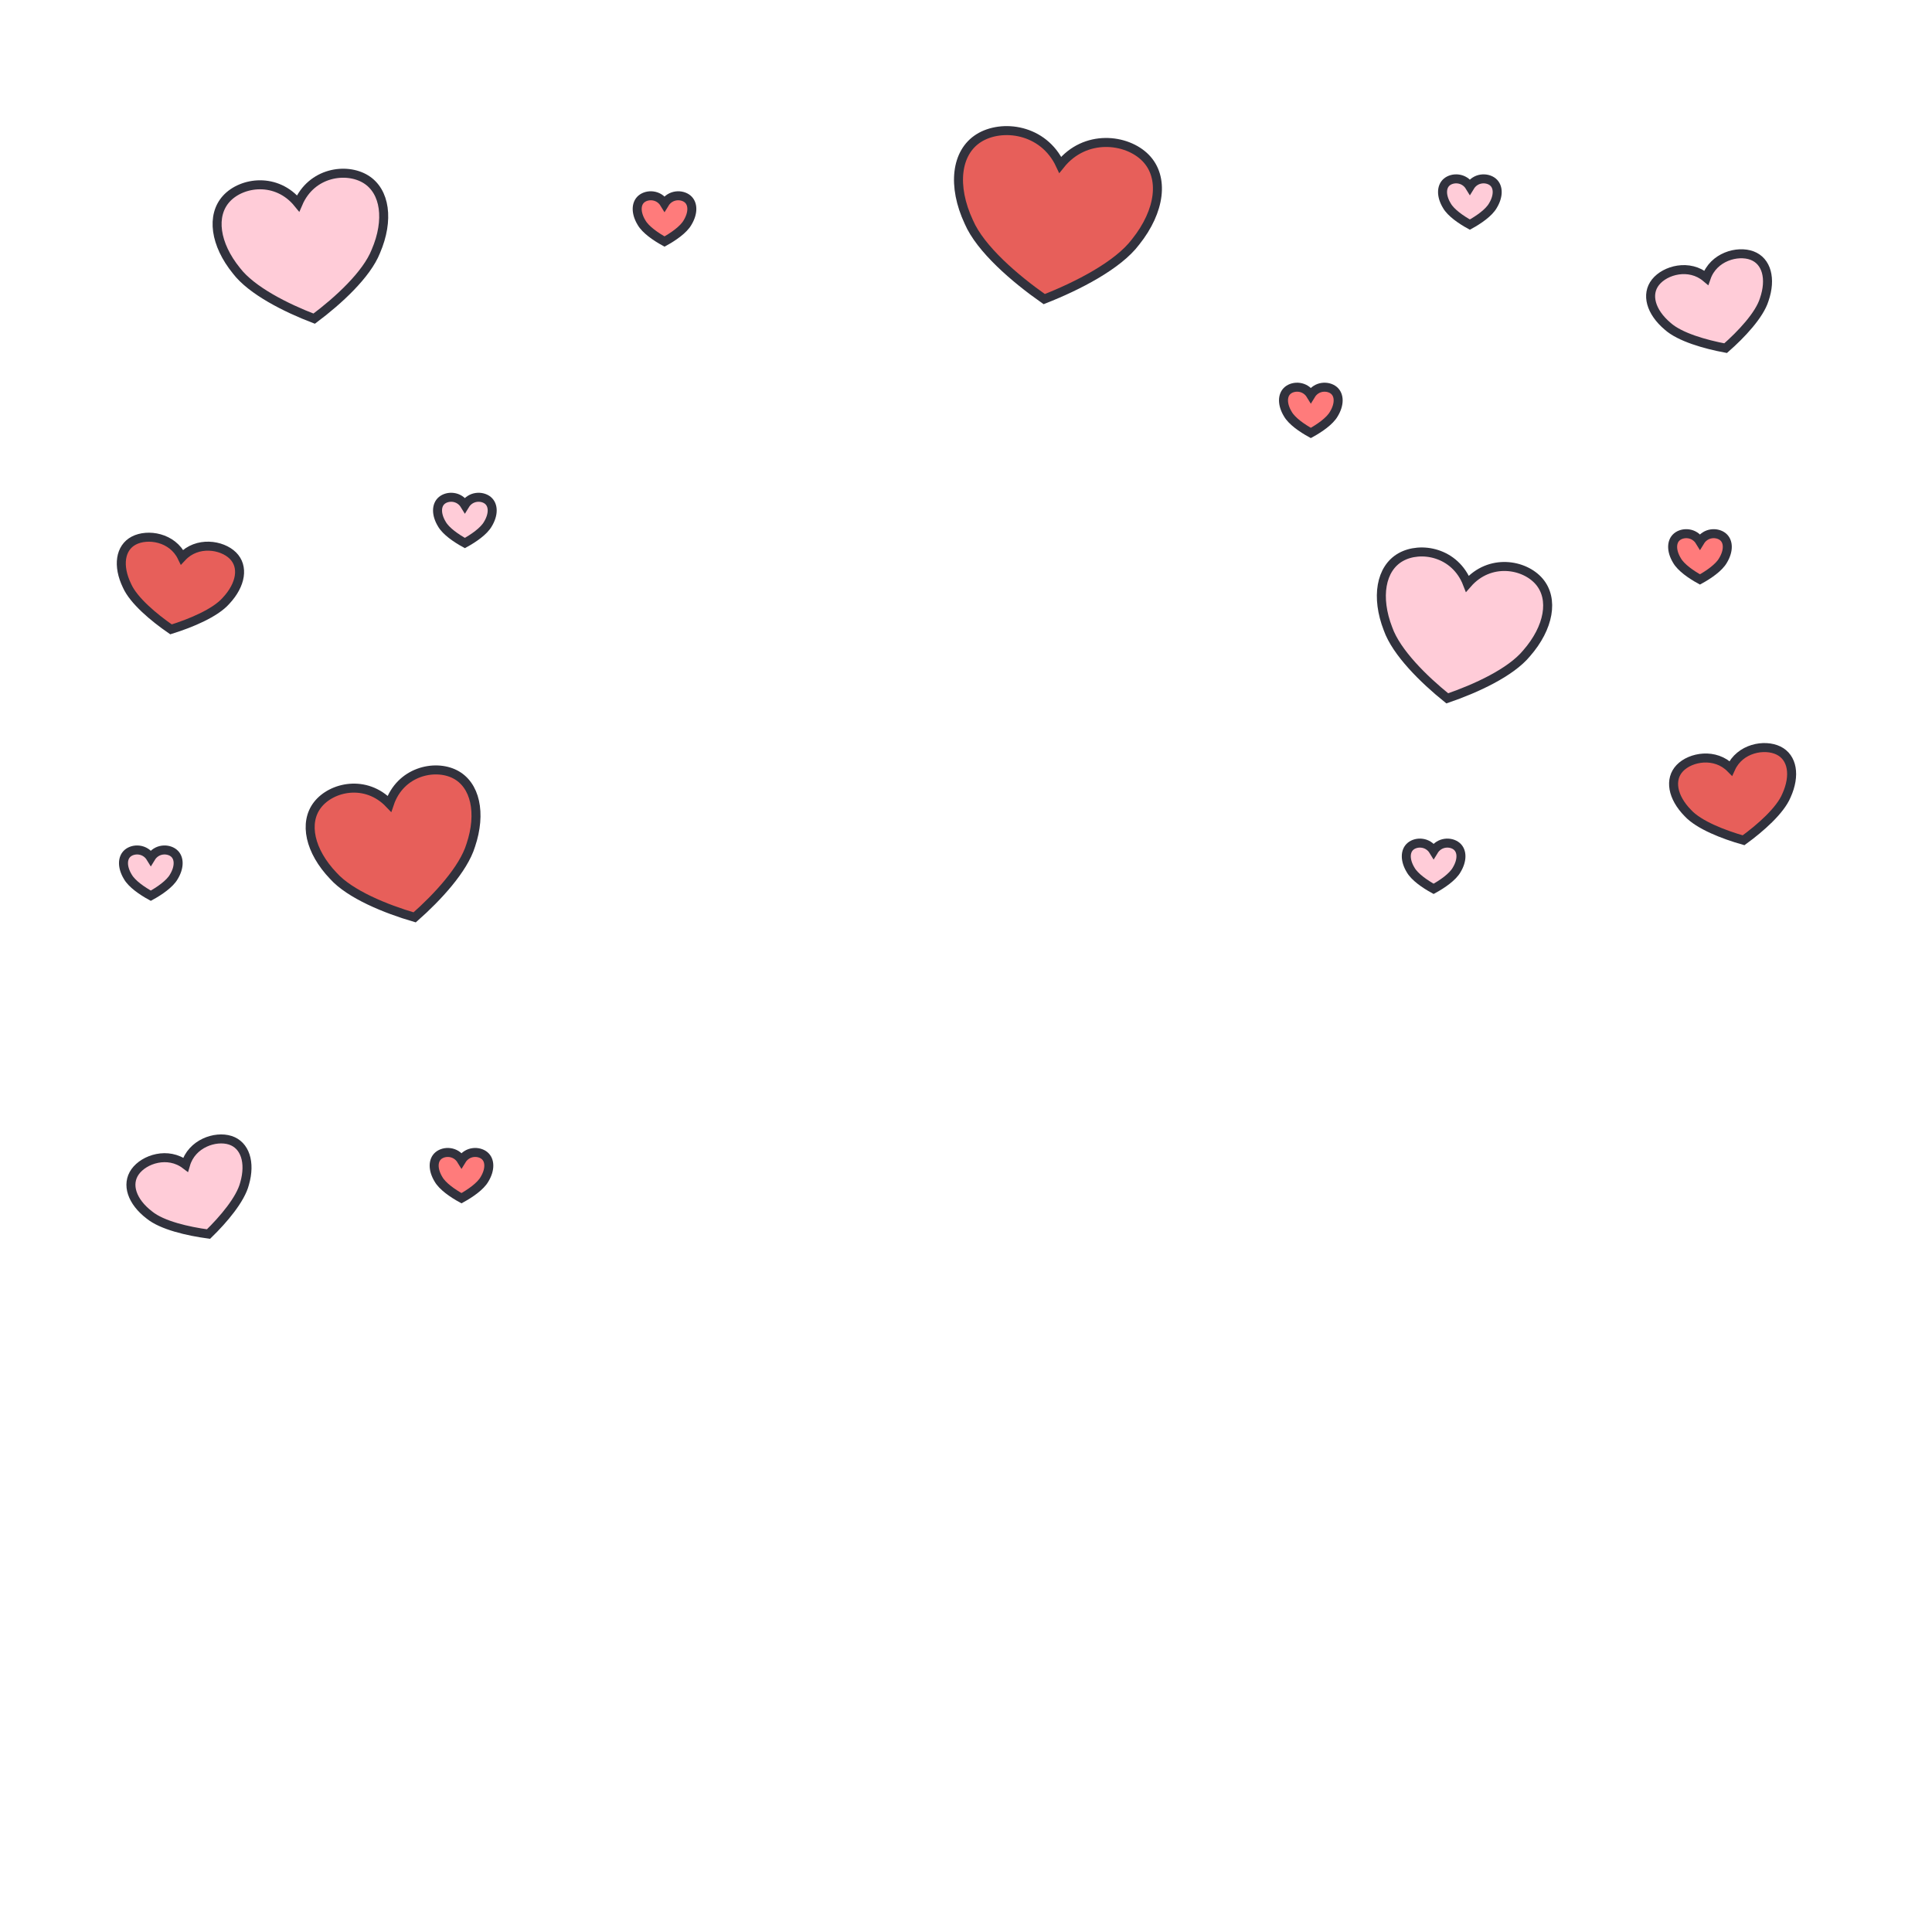 <?xml version="1.0" encoding="UTF-8" standalone="no"?>
<svg version="1.1" xmlns="http://www.w3.org/2000/svg" xmlns:xlink="http://www.w3.org/1999/xlink" xmlns:i="http://ns.adobe.com/AdobeIllustrator/10.0/" width="3005" height="3005">
	<g id="dp_dp001" transform="matrix(1,0,0,1,-4343.79,-2504.34)">
		<path id="dp_path002" fill="#ffccd8" fill-rule="evenodd" stroke="#31323d" stroke-width="14" d="M 4807.47,2820.65 C 4828.33,2772.04 4882.55,2764.49 4912.78,2783.13 C 4943.01,2801.77 4949.25,2846.6 4928.39,2895.2 C 4914.1,2931.47 4869.99,2971.89 4832.45,2999.97 C 4788.67,2983.22 4735.19,2956.39 4711.53,2925.41 C 4678.18,2884.36 4671.94,2839.53 4695.92,2813.34 C 4719.91,2787.14 4774.12,2779.59 4807.47,2820.65 Z "/>
		<path id="dp_path003" fill="#ffccd8" fill-rule="evenodd" stroke="#31323d" stroke-width="14" d="M 6573.63,3827.89 C 6582.58,3813.16 6600.47,3813.16 6609.42,3820.53 C 6618.37,3827.89 6618.37,3842.63 6609.42,3857.37 C 6603.16,3868.42 6587.05,3879.47 6573.63,3886.84 C 6560.21,3879.47 6544.1,3868.42 6537.84,3857.37 C 6528.89,3842.63 6528.89,3827.89 6537.84,3820.53 C 6546.79,3813.16 6564.68,3813.16 6573.63,3827.89 Z "/>
		<path id="dp_path004" fill="#ffccd8" fill-rule="evenodd" stroke="#31323d" stroke-width="14" d="M 6997.63,2936.26 C 7008.87,2903.69 7046.41,2893.36 7068.96,2901.89 C 7091.51,2910.42 7099.05,2937.83 7087.82,2970.4 C 7080.33,2994.57 7052.19,3024.42 7027.8,3045.87 C 6995.87,3039.92 6956.41,3028.67 6937.61,3011.74 C 6911.3,2989.51 6903.75,2962.11 6918.76,2943.24 C 6933.76,2924.37 6971.31,2914.03 6997.63,2936.26 Z "/>
		<path id="dp_path005" fill="#ffccd8" fill-rule="evenodd" stroke="#31323d" stroke-width="14" d="M 6626.16,3412.23 C 6607.04,3362.91 6553.12,3353.45 6522.25,3371 C 6491.38,3388.56 6483.55,3433.14 6502.68,3482.46 C 6515.68,3519.21 6558.33,3561.16 6594.85,3590.55 C 6639.2,3575.36 6693.59,3550.45 6718.33,3520.33 C 6753.11,3480.48 6760.94,3435.9 6737.9,3408.87 C 6714.86,3381.85 6660.95,3372.38 6626.16,3412.23 Z "/>
		<path id="dp_path006" fill="#ffccd8" fill-rule="evenodd" stroke="#31323d" stroke-width="14" d="M 4578.37,3838.58 C 4587.31,3823.84 4605.21,3823.84 4614.16,3831.21 C 4623.1,3838.58 4623.1,3853.31 4614.16,3868.05 C 4607.89,3879.1 4591.79,3890.16 4578.37,3897.52 C 4564.95,3890.16 4548.84,3879.1 4542.58,3868.05 C 4533.63,3853.31 4533.63,3838.58 4542.58,3831.21 C 4551.52,3823.84 4569.42,3823.84 4578.37,3838.58 Z "/>
		<path id="dp_path007" fill="#ffccd8" fill-rule="evenodd" stroke="#31323d" stroke-width="14" d="M 5066.84,3290 C 5075.79,3275.26 5093.68,3275.26 5102.63,3282.63 C 5111.58,3290 5111.58,3304.74 5102.63,3319.47 C 5096.37,3330.53 5080.26,3341.58 5066.84,3348.95 C 5053.42,3341.58 5037.31,3330.53 5031.05,3319.47 C 5022.1,3304.74 5022.1,3290 5031.05,3282.63 C 5040,3275.26 5057.89,3275.26 5066.84,3290 Z "/>
		<path id="dp_path008" fill="#ff7b7b" fill-rule="evenodd" stroke="#31323d" stroke-width="14" d="M 5377.37,2821.05 C 5386.31,2806.32 5404.21,2806.32 5413.16,2813.68 C 5422.1,2821.05 5422.1,2835.79 5413.16,2850.53 C 5406.89,2861.58 5390.79,2872.63 5377.37,2880 C 5363.95,2872.63 5347.84,2861.58 5341.58,2850.53 C 5332.63,2835.79 5332.63,2821.05 5341.58,2813.68 C 5350.52,2806.32 5368.42,2806.32 5377.37,2821.05 Z "/>
		<path id="dp_path009" fill="#ffccd8" fill-rule="evenodd" stroke="#31323d" stroke-width="14" d="M 6630,2794.74 C 6638.95,2780 6656.84,2780 6665.79,2787.37 C 6674.74,2794.74 6674.74,2809.47 6665.79,2824.21 C 6659.53,2835.26 6643.42,2846.32 6630,2853.68 C 6616.58,2846.32 6600.47,2835.26 6594.21,2824.21 C 6585.26,2809.47 6585.26,2794.74 6594.21,2787.37 C 6603.16,2780 6621.05,2780 6630,2794.74 Z "/>
		<path id="dp_path010" fill="#ff7b7b" fill-rule="evenodd" stroke="#31323d" stroke-width="14" d="M 6382.63,3118.79 C 6391.58,3104.05 6409.47,3104.05 6418.42,3111.42 C 6427.37,3118.79 6427.37,3133.53 6418.42,3148.26 C 6412.16,3159.32 6396.05,3170.37 6382.63,3177.74 C 6369.21,3170.37 6353.1,3159.32 6346.84,3148.26 C 6337.89,3133.53 6337.89,3118.79 6346.84,3111.42 C 6355.79,3104.05 6373.68,3104.05 6382.63,3118.79 Z "/>
		<path id="dp_path011" fill="#ff7b7b" fill-rule="evenodd" stroke="#31323d" stroke-width="14" d="M 6987.89,3346.63 C 6996.84,3331.89 7014.73,3331.89 7023.68,3339.26 C 7032.63,3346.63 7032.63,3361.37 7023.68,3376.1 C 7017.42,3387.16 7001.31,3398.21 6987.89,3405.58 C 6974.47,3398.21 6958.37,3387.16 6952.1,3376.1 C 6943.15,3361.37 6943.15,3346.63 6952.1,3339.26 C 6961.05,3331.89 6978.94,3331.89 6987.89,3346.63 Z "/>
		<path id="dp_path012" fill="#ff7b7b" fill-rule="evenodd" stroke="#31323d" stroke-width="14" d="M 5061.58,4309.05 C 5070.53,4294.32 5088.42,4294.32 5097.37,4301.68 C 5106.31,4309.05 5106.31,4323.79 5097.37,4338.53 C 5091.1,4349.58 5075,4360.63 5061.58,4368 C 5048.16,4360.63 5032.05,4349.58 5025.79,4338.53 C 5016.84,4323.79 5016.84,4309.05 5025.79,4301.68 C 5034.73,4294.32 5052.63,4294.32 5061.58,4309.05 Z "/>
		<path id="dp_path013" fill="#e75f5a" fill-rule="evenodd" stroke="#31323d" stroke-width="14" d="M 5992.87,2760.65 C 6031.52,2712.28 6096.37,2720.01 6125.68,2749.99 C 6155,2779.98 6148.77,2832.21 6110.11,2880.58 C 6082.74,2917.05 6019.7,2949.26 5967.95,2969.58 C 5922.43,2937.66 5868.73,2891.53 5850.7,2849.65 C 5824.51,2793.55 5830.73,2741.31 5866.27,2719.06 C 5901.82,2696.81 5966.67,2704.55 5992.87,2760.65 Z "/>
		<path id="dp_path014" fill="#e75f5a" fill-rule="evenodd" stroke="#31323d" stroke-width="14" d="M 4949.49,3754.45 C 4966.4,3704.34 5019.83,3692.47 5051.46,3708.63 C 5083.08,3724.79 5092.89,3768.98 5075.99,3819.1 C 5064.64,3856.39 5023.91,3900.21 4988.74,3931.2 C 4943.76,3918.01 4888.31,3895.55 4862.24,3866.56 C 4825.71,3828.31 4815.9,3784.12 4837.71,3756.09 C 4859.53,3728.07 4912.96,3716.2 4949.49,3754.45 Z "/>
		<path id="dp_path015" fill="#e75f5a" fill-rule="evenodd" stroke="#31323d" stroke-width="14" d="M 7035.81,3699.34 C 7050.01,3667.95 7088.36,3661.14 7110.02,3671.73 C 7131.68,3682.31 7136.65,3710.3 7122.44,3741.69 C 7112.75,3765.06 7081.96,3792.17 7055.69,3811.27 C 7024.44,3802.39 6986.2,3787.53 6969.05,3768.93 C 6944.91,3744.35 6939.94,3716.36 6956.63,3698.97 C 6973.32,3681.57 7011.66,3674.76 7035.81,3699.34 Z "/>
		<path id="dp_path016" fill="#ffccd8" fill-rule="evenodd" stroke="#31323d" stroke-width="14" d="M 4632.39,4315.84 C 4604.97,4294.98 4568,4307.23 4553.98,4326.84 C 4539.96,4346.45 4548.89,4373.43 4576.31,4394.29 C 4595.95,4410.24 4635.93,4419.46 4668.12,4423.77 C 4691.39,4401.09 4717.96,4369.84 4724.2,4345.32 C 4733.76,4312.22 4724.82,4285.24 4701.87,4277.87 C 4678.92,4270.5 4641.94,4282.74 4632.39,4315.84 Z "/>
		<path id="dp_path017" fill="#e75f5a" fill-rule="evenodd" stroke="#31323d" stroke-width="14" d="M 4626.88,3370.85 C 4611.89,3339.82 4573.39,3333.97 4552,3345.1 C 4530.61,3356.22 4526.34,3384.32 4541.33,3415.34 C 4551.6,3438.47 4583.05,3464.81 4609.8,3483.24 C 4640.81,3473.58 4678.67,3457.77 4695.35,3438.75 C 4718.87,3413.57 4723.14,3385.48 4706.02,3368.5 C 4688.9,3351.53 4650.4,3345.67 4626.88,3370.85 Z "/>
	</g>
</svg>